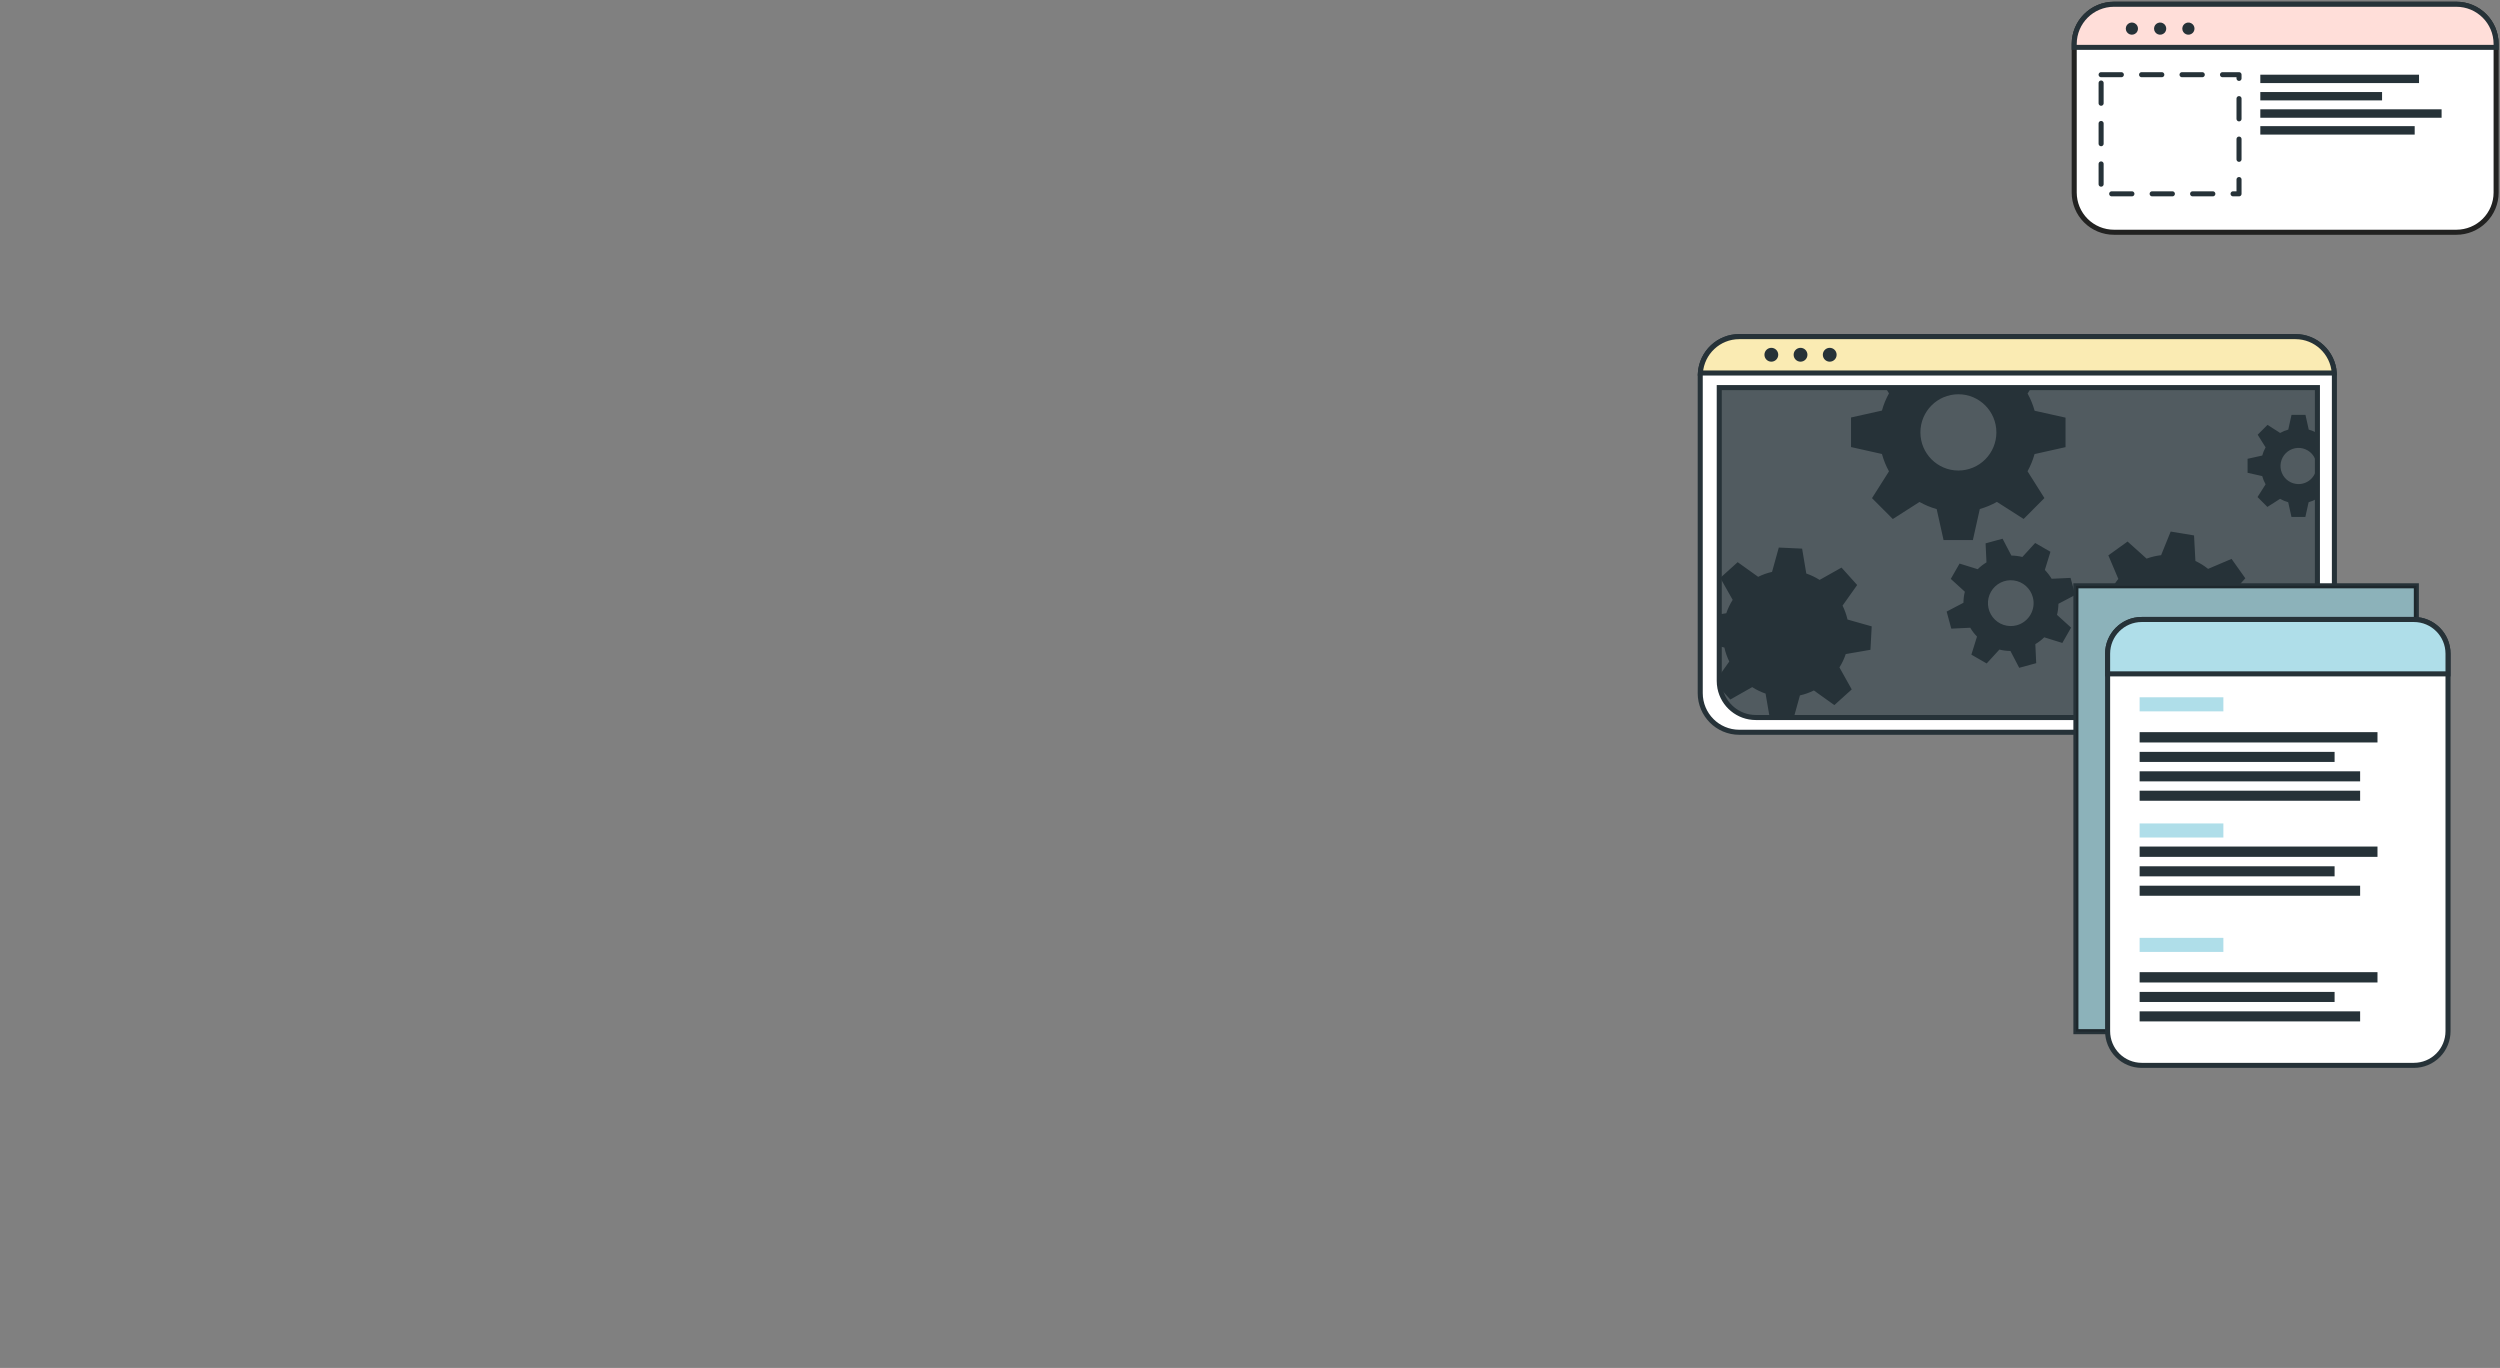 <!-- ProjectBg3 with small pic -->
<svg xmlns="http://www.w3.org/2000/svg" width="954" height="522">
  <rect width="100%" height="100%" fill="#808080" stroke="none"/>
  <g transform="translate(648.808 128.432)">
    <path d="M 242 14.935 L 242 136.065 C 242 144.311 235.343 150.996 227.128 151 L 14.872 151 C 6.657 150.996 -0 144.311 0 136.065 L 0 14.935 C 0 14.578 0 14.262 0.047 13.885 C 0.589 6.067 7.064 0.002 14.872 0 L 227.128 0 C 234.945 0.003 241.424 6.083 241.953 13.912 C 241.987 14.235 242 14.585 242 14.935 Z" fill="rgb(255,255,255)" stroke-width="1.93" stroke="rgb(38,50,56)" stroke-linecap="round" stroke-linejoin="round"></path>
    <path d="M 7.238 19.482 L 235.519 19.482 L 235.519 131.377 C 235.519 139.105 229.278 145.369 221.579 145.369 L 21.185 145.369 C 13.486 145.369 7.245 139.105 7.245 131.377 L 7.245 19.482 Z" fill="rgb(38,50,56)"></path>
    <path d="M 235.526 19.482 L 235.526 131.377 C 235.567 139.061 229.395 145.325 221.74 145.369 L 21.025 145.369 C 13.369 145.325 7.197 139.061 7.238 131.377 L 7.238 19.482 Z" fill="rgb(255,255,255)" opacity="0.2"></path>
    <path d="M 241.953 13.912 L 0.047 13.912 C 0.589 6.094 7.064 0.029 14.872 0.027 L 227.128 0.027 C 234.936 0.029 241.411 6.094 241.953 13.912 Z" fill="rgb(250, 235, 179)" stroke-width="1.93" stroke="rgb(38,50,56)" stroke-miterlimit="10"></path>
    <path d="M 29.771 6.943 C 29.771 8.403 28.592 9.586 27.137 9.586 C 25.682 9.586 24.503 8.403 24.503 6.943 C 24.503 5.482 25.682 4.299 27.137 4.299 C 28.592 4.299 29.771 5.482 29.771 6.943 Z M 40.91 6.943 C 40.91 8.403 39.73 9.586 38.276 9.586 C 36.821 9.586 35.642 8.403 35.642 6.943 C 35.642 5.482 36.821 4.299 38.276 4.299 C 39.73 4.299 40.91 5.482 40.91 6.943 Z" fill="rgb(38,50,56)"></path>
    <path d="M 46.781 6.943 C 46.781 5.482 47.96 4.299 49.415 4.299 C 50.869 4.299 52.049 5.482 52.049 6.943 C 52.049 8.403 50.869 9.586 49.415 9.586 C 47.96 9.586 46.781 8.403 46.781 6.943 Z" fill="rgb(38,50,56)"></path>
    <path d="M 235.519 19.482 L 235.519 131.377 C 235.519 139.105 229.278 145.369 221.579 145.369 L 21.185 145.369 C 14.531 145.368 8.806 140.646 7.513 134.094 L 7.513 134.054 C 7.343 133.167 7.257 132.266 7.258 131.363 L 7.258 19.482 Z" fill="transparent" stroke-width="1.93" stroke="rgb(38,50,56)" stroke-miterlimit="10"></path>
    <path d="M 235.305 36.785 C 234.327 36.234 233.288 35.802 232.208 35.5 L 230.955 29.882 L 225.633 29.882 L 224.394 35.5 C 223.308 35.797 222.263 36.229 221.284 36.785 L 216.478 33.697 L 212.718 37.457 L 215.741 42.281 C 215.188 43.264 214.758 44.313 214.461 45.402 L 208.865 46.647 L 208.865 51.988 L 214.461 53.246 C 214.754 54.341 215.185 55.394 215.741 56.381 L 212.665 61.238 L 216.431 65.012 L 221.264 61.924 C 222.241 62.481 223.283 62.915 224.367 63.216 L 225.613 68.827 L 230.915 68.827 L 232.161 63.216 C 233.241 62.912 234.281 62.479 235.258 61.924 L 235.506 62.086 L 235.506 36.65 Z M 228.308 56.294 C 225.526 56.294 223.018 54.611 221.954 52.031 C 220.89 49.451 221.48 46.482 223.448 44.509 C 225.416 42.535 228.374 41.946 230.944 43.017 C 233.513 44.087 235.187 46.606 235.184 49.398 C 235.184 51.228 234.459 52.983 233.169 54.276 C 231.88 55.57 230.131 56.295 228.308 56.294 Z M 139.397 42.2 L 139.397 30.939 L 127.602 28.308 C 126.965 26.02 126.065 23.815 124.921 21.736 L 126.348 19.482 L 70.654 19.482 L 72.028 21.675 C 70.869 23.745 69.969 25.95 69.347 28.241 L 57.544 30.878 L 57.544 42.166 L 69.347 44.81 C 69.969 47.118 70.869 49.341 72.028 51.43 L 65.547 61.662 L 73.489 69.627 L 83.676 63.115 C 85.743 64.282 87.941 65.197 90.224 65.84 L 92.851 77.646 L 104.044 77.646 L 106.684 65.813 C 108.96 65.167 111.151 64.252 113.212 63.088 L 123.406 69.6 L 131.341 61.635 L 124.901 51.403 C 126.042 49.327 126.942 47.126 127.581 44.844 Z M 98.514 51.12 C 90.508 51.12 84.018 44.606 84.018 36.569 C 84.018 28.533 90.508 22.018 98.514 22.018 C 106.521 22.018 113.011 28.533 113.011 36.569 C 113.013 40.429 111.486 44.131 108.767 46.86 C 106.048 49.59 102.36 51.122 98.514 51.12 Z M 64.957 119.53 L 65.433 110.589 L 56.204 107.979 C 55.776 106.142 55.141 104.359 54.314 102.665 L 59.89 94.807 L 53.912 88.154 L 45.561 92.863 C 43.965 91.855 42.258 91.036 40.474 90.421 L 38.879 80.922 L 29.979 80.512 L 27.405 89.802 C 25.571 90.215 23.794 90.847 22.11 91.686 L 14.289 86.095 L 7.647 92.089 L 12.379 100.478 C 11.364 102.073 10.545 103.786 9.939 105.578 L 7.258 106.022 L 7.258 118.131 L 9.215 118.682 C 9.621 120.526 10.249 122.312 11.085 124.004 L 7.238 129.419 L 7.493 134.054 L 7.493 134.094 L 11.467 138.514 L 19.832 133.771 C 21.425 134.8 23.138 135.629 24.932 136.24 L 26.5 145.363 L 26.574 145.746 L 35.474 146.217 L 35.709 145.363 L 38.048 136.933 C 39.89 136.519 41.676 135.887 43.369 135.05 L 51.177 140.633 L 57.812 134.646 L 53.121 126.25 C 54.126 124.657 54.934 122.947 55.527 121.158 Z M 41.319 105.571 C 38.201 102.09 33.301 100.837 28.904 102.398 C 24.507 103.958 21.48 108.023 21.234 112.698 C 20.989 117.372 23.573 121.735 27.782 123.75 C 31.991 125.766 36.995 125.037 40.461 121.905 C 45.171 117.633 45.554 110.343 41.319 105.598 Z M 136.147 106.203 C 136.491 104.819 136.673 103.399 136.69 101.972 L 143.09 98.608 L 141.321 92.089 L 134.096 92.426 C 133.364 91.207 132.494 90.079 131.502 89.062 L 133.64 82.126 L 127.809 78.763 L 122.93 84.104 C 121.553 83.771 120.144 83.59 118.728 83.566 L 115.377 77.141 L 108.889 78.911 L 109.231 86.169 C 108.017 86.904 106.893 87.777 105.88 88.773 L 98.963 86.627 L 95.612 92.473 L 100.974 97.364 C 100.627 98.743 100.45 100.159 100.445 101.582 L 94.031 104.945 L 95.8 111.457 L 103.038 111.114 C 103.756 112.339 104.623 113.469 105.619 114.478 L 103.467 121.38 L 109.305 124.744 L 114.157 119.442 C 115.536 119.791 116.951 119.969 118.373 119.974 L 121.724 126.405 L 128.211 124.636 L 127.923 118.433 L 127.876 117.37 C 129.107 116.643 130.246 115.769 131.268 114.767 L 138.178 116.92 L 141.033 111.915 L 141.515 111.067 Z M 120.819 110.159 C 117.417 111.101 113.784 109.889 111.62 107.09 C 109.456 104.292 109.188 100.459 110.941 97.384 C 112.694 94.309 116.122 92.6 119.623 93.055 C 123.123 93.511 126.004 96.041 126.918 99.462 C 128.158 104.104 125.435 108.881 120.819 110.159 Z M 210.353 117.666 L 211.827 108.719 L 202.806 105.08 C 202.601 103.173 202.167 101.298 201.513 99.496 L 208.007 92.237 L 202.752 84.837 L 193.798 88.652 C 192.312 87.456 190.687 86.444 188.959 85.638 L 188.437 75.89 L 179.523 74.41 L 175.87 83.425 C 173.979 83.648 172.119 84.088 170.328 84.737 L 163.076 78.218 L 155.737 83.492 L 159.544 92.473 C 158.496 93.786 157.586 95.204 156.83 96.704 C 156.729 96.913 156.622 97.121 156.528 97.33 L 146.823 97.868 L 145.342 106.802 L 146.803 107.394 L 154.363 110.455 C 154.569 112.353 155.004 114.218 155.657 116.012 L 149.149 123.317 L 154.41 130.717 L 163.357 126.883 C 164.839 128.09 166.462 129.111 168.19 129.924 L 168.692 139.624 L 177.599 141.104 L 181.245 132.157 C 183.141 131.949 185.004 131.511 186.795 130.852 L 194.033 137.371 L 201.405 132.09 L 197.598 123.102 C 198.811 121.609 199.835 119.97 200.648 118.225 Z M 185.354 117.263 C 181.519 120.025 176.404 120.195 172.395 117.696 C 168.386 115.196 166.271 110.518 167.038 105.844 C 167.805 101.169 171.302 97.419 175.898 96.341 C 180.494 95.264 185.284 97.072 188.035 100.922 C 191.786 106.181 190.579 113.497 185.34 117.263 Z" fill="rgb(38,50,56)"></path>
  </g>
  <g transform="translate(792.165 223.543)">
    <path d="M 13.021 170.136 C 5.83 170.136 0 170.136 0 170.136 L 0 0 C 0 0 5.83 0 13.021 0 L 116.892 0 C 124.083 0 129.913 0 129.913 0 L 129.913 170.136 C 129.913 170.136 124.083 170.136 116.892 170.136 Z" fill="rgb(175,222,233)" stroke-width="1.93" stroke="rgb(38,50,56)" stroke-miterlimit="10"></path>
    <path d="M 13.021 170.136 C 5.83 170.136 0 170.136 0 170.136 L 0 0 C 0 0 5.83 0 13.021 0 L 116.892 0 C 124.083 0 129.913 0 129.913 0 L 129.913 170.136 C 129.913 170.136 124.083 170.136 116.892 170.136 Z" fill="rgb(0,0,0)" opacity="0.2"></path>
    <path d="M 142 25.897 L 142 169.947 C 142.003 173.408 140.632 176.728 138.19 179.176 C 135.748 181.624 132.434 183 128.979 183 L 25.108 183 C 21.655 182.997 18.344 181.621 15.904 179.173 C 13.464 176.725 12.095 173.406 12.097 169.947 L 12.097 25.897 C 12.097 18.697 17.921 12.859 25.108 12.854 L 128.979 12.854 C 136.17 12.854 142 18.694 142 25.897 Z" fill="rgb(255,255,255)" stroke-width="1.93" stroke="rgb(38,50,56)" stroke-linecap="round" stroke-linejoin="round"></path>
    <path d="M 142 25.897 L 142 33.607 L 12.097 33.607 L 12.097 25.897 C 12.097 18.697 17.921 12.859 25.108 12.854 L 128.979 12.854 C 136.17 12.854 142 18.694 142 25.897 Z" fill="rgb(175,222,233)" stroke-width="1.93" stroke="rgb(38,50,56)" stroke-miterlimit="10"></path>
    <path d="M 24.314 42.541 L 56.276 42.541 L 56.276 47.914 L 24.314 47.914 Z M 24.314 90.684 L 56.276 90.684 L 56.276 96.057 L 24.314 96.057 Z M 24.314 134.34 L 56.276 134.34 L 56.276 139.712 L 24.314 139.712 Z" fill="rgb(175,222,233)"></path>
    <path d="M 24.314 55.843 L 115.084 55.843 L 115.084 59.783 L 24.314 59.783 Z M 24.314 63.374 L 98.716 63.374 L 98.716 67.215 L 24.314 67.215 Z M 24.314 70.786 L 108.459 70.786 L 108.459 74.627 L 24.314 74.627 Z M 24.314 78.188 L 108.459 78.188 L 108.459 82.029 L 24.314 82.029 Z M 24.314 99.499 L 115.084 99.499 L 115.084 103.439 L 24.314 103.439 Z M 24.314 107.03 L 98.716 107.03 L 98.716 110.871 L 24.314 110.871 Z M 24.314 114.442 L 108.459 114.442 L 108.459 118.282 L 24.314 118.282 Z M 24.314 147.433 L 115.084 147.433 L 115.084 151.372 L 24.314 151.372 Z M 24.314 154.974 L 98.716 154.974 L 98.716 158.814 L 24.314 158.814 Z M 24.314 162.386 L 108.459 162.386 L 108.459 166.226 L 24.314 166.226 Z" fill="rgb(38,50,56)"></path>
  </g>
  <g transform="translate(791.518 1.625)">
    <path d="M 161 15.154 L 161 71.856 C 161 75.874 159.402 79.727 156.558 82.568 C 153.714 85.408 149.857 87.003 145.837 87 L 15.163 87 C 11.143 87.003 7.286 85.408 4.442 82.568 C 1.598 79.727 -0 75.874 0 71.856 L 0 15.154 C 0.005 6.787 6.791 0.005 15.163 0 L 145.837 0 C 154.211 0 161 6.785 161 15.154 Z" fill="rgb(255,255,255)" stroke-width="1.93" stroke="rgb(34,34,33)" stroke-miterlimit="10"></path>
    <path d="M 161 15.154 L 161 16.452 L 0 16.452 L 0 15.154 C 0.005 6.787 6.791 0.005 15.163 0 L 145.837 0 C 154.211 0 161 6.785 161 15.154 Z" fill="rgb(255, 222, 217)" stroke-width="1.93" stroke="rgb(38,50,56)" stroke-miterlimit="10"></path>
    <path d="M 23.657 10.939 C 22.991 11.605 21.99 11.805 21.12 11.446 C 20.25 11.086 19.682 10.238 19.682 9.297 C 19.682 8.356 20.25 7.508 21.12 7.148 C 21.99 6.788 22.991 6.988 23.657 7.655 C 24.557 8.564 24.557 10.029 23.657 10.939 Z M 34.438 10.939 C 33.773 11.605 32.771 11.805 31.901 11.446 C 31.031 11.086 30.463 10.238 30.463 9.297 C 30.463 8.356 31.031 7.508 31.901 7.148 C 32.771 6.788 33.773 6.988 34.438 7.655 C 35.338 8.564 35.338 10.029 34.438 10.939 Z M 45.219 10.939 C 44.554 11.605 43.553 11.805 42.682 11.446 C 41.812 11.086 41.245 10.238 41.245 9.297 C 41.245 8.356 41.812 7.508 42.682 7.148 C 43.553 6.788 44.554 6.988 45.219 7.655 C 46.12 8.564 46.12 10.029 45.219 10.939 Z" fill="rgb(38,50,56)"></path>
    <path d="M 10.267 26.878 L 62.893 26.878 L 62.893 72.34 L 10.267 72.34 Z" fill="transparent" stroke-width="1.93" stroke="rgb(38,50,56)" stroke-linecap="round" stroke-linejoin="round" stroke-dasharray="7.72"></path>
    <path d="M 71.018 26.878 L 131.584 26.878 L 131.584 30.076 L 71.018 30.076 Z M 71.018 33.496 L 117.478 33.496 L 117.478 36.684 L 71.018 36.684 Z M 71.018 40.085 L 140.194 40.085 L 140.194 43.311 L 71.018 43.311 Z M 71.018 46.509 L 129.927 46.509 L 129.927 49.735 L 71.018 49.735 Z" fill="rgb(38,50,56)"></path>
  </g>
</svg>